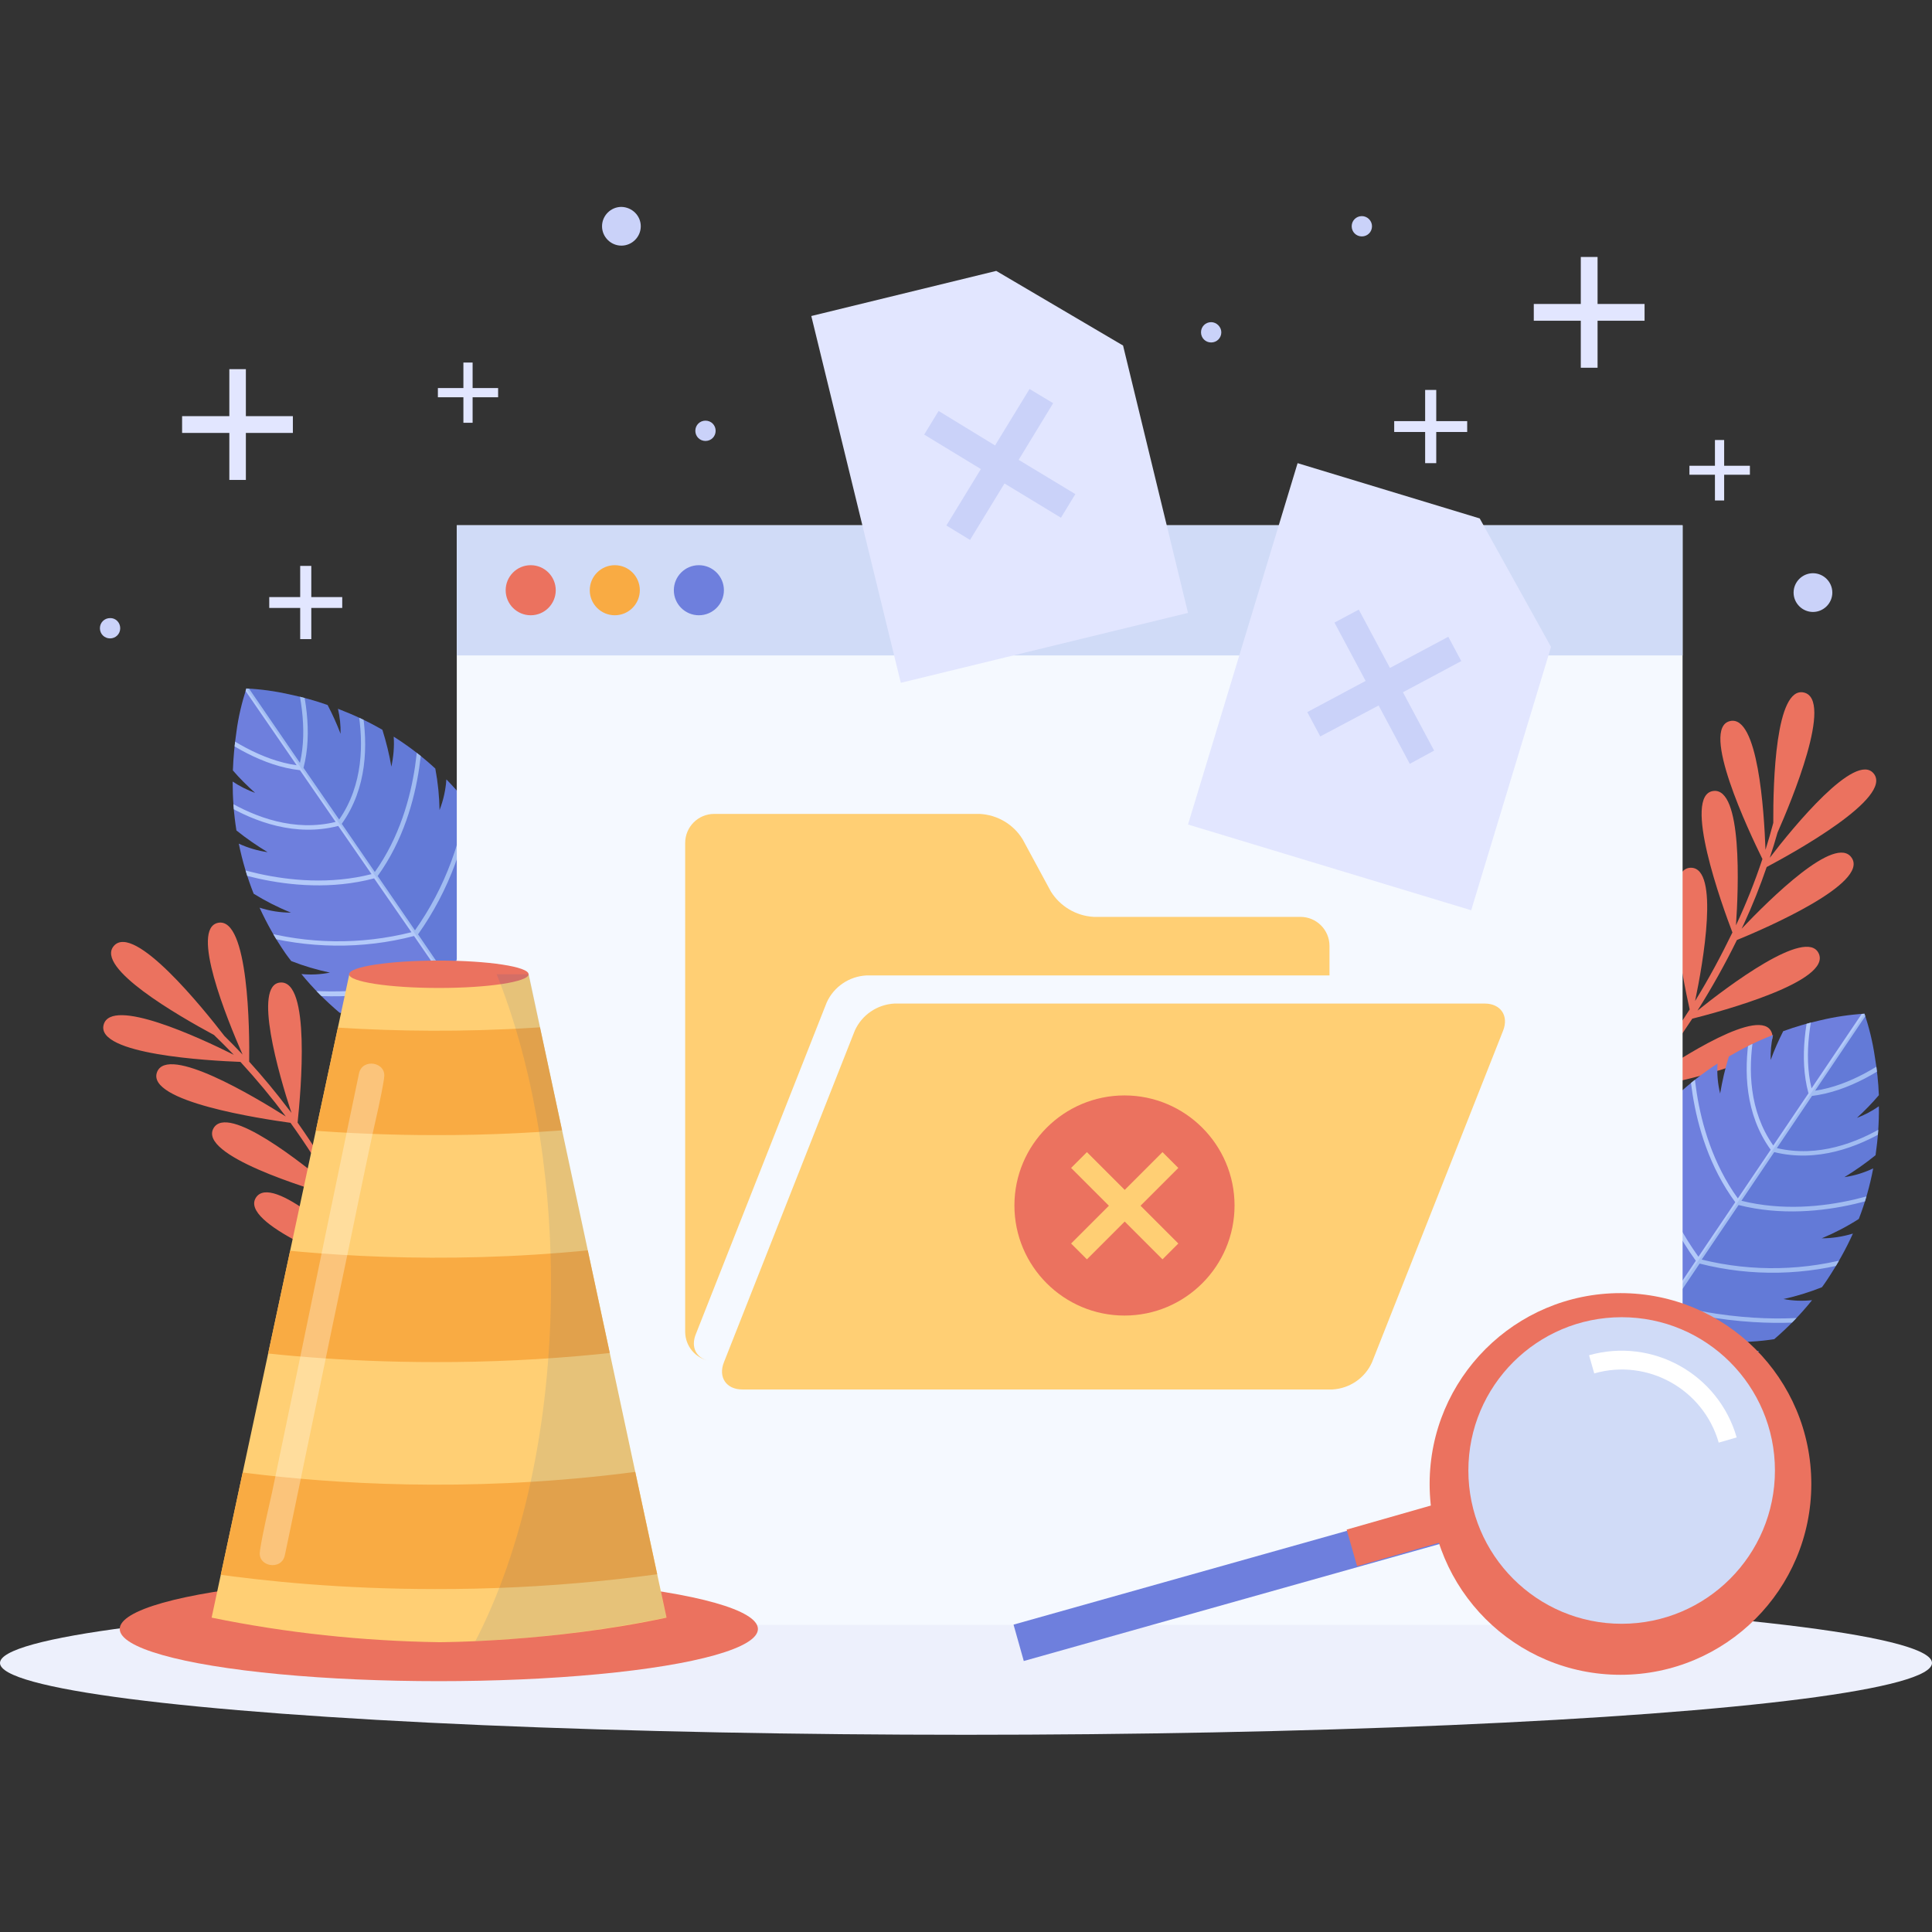 <?xml version="1.0" encoding="utf-8"?>
<!-- Generator: Adobe Illustrator 24.2.3, SVG Export Plug-In . SVG Version: 6.00 Build 0)  -->
<svg version="1.1" id="Layer_1" xmlns="http://www.w3.org/2000/svg" xmlns:xlink="http://www.w3.org/1999/xlink" x="0px" y="0px"
	 viewBox="0 0 818 818" style="enable-background:new 0 0 818 818;" xml:space="preserve">
<rect x="0" y="0" width="818" height="818" fill="#333333" stroke="none"/>
<style type="text/css">
	.st0{fill:#EB725F;}
	.st1{fill:#6E7FDD;}
	.st2{clip-path:url(#SVGID_2_);}
	.st3{fill:#B3C9F9;}
	.st4{opacity:0.1;fill:#0046A0;enable-background:new    ;}
	.st5{clip-path:url(#SVGID_4_);}
	.st6{fill:#EDF0FC;}
	.st7{fill:#F5F9FF;}
	.st8{fill:#D0DBF7;}
	.st9{fill:#F9AB43;}
	.st10{fill:#FFCF74;}
	.st11{clip-path:url(#SVGID_6_);}
	.st12{opacity:0.3;}
	.st13{fill:#FFFFFF;}
	.st14{fill:#E2E6FF;}
	.st15{fill:#CAD2F9;}
</style>
<g id="OBJECTS">
	<path class="st0" d="M123.4,471.2c-0.4-0.6-0.9-1.2-1.4-1.8c-5.2-6.9-10.7-13.5-16.5-19.9c0.2-12.8-0.2-61.2-13.1-58.8
		c-12,2.3,3.7,40.7,10.3,55.8c-2.5-2.7-5.1-5.3-7.7-7.9c-8.8-11.4-38.2-48-46.8-38.1c-8,9.2,27,29.4,42.4,37.7
		c2.8,2.7,5.6,5.5,8.4,8.4c-14.8-7.4-51.8-24.5-55.1-12.8c-3.6,12.7,44.8,15.3,57.9,15.8c6.8,7.4,13.2,15.1,19.2,23.1
		c-13.3-8.4-50-30.4-54.5-18.8c-4.8,12.5,44.3,19.8,56.5,21.5c6.4,8.9,12.4,18.2,17.8,27.8c-12.7-10.7-44.4-36-50.4-25.5
		c-6.5,11.4,39.7,25.5,52.4,29.1c0.9,1.6,1.8,3.2,2.6,4.8c4.3,8.1,8.3,16.5,12,24.9c-11.5-11.3-42.2-39.7-49-29.5
		c-7.3,11,38.3,28.4,50.4,32.8c5.4,12.9,10,26.2,13.8,39.7c-9.8-12.8-36.2-45.2-44.4-36c-8.7,9.9,33.8,33.5,45.3,39.6
		c0.2,0.6,0.3,1.1,0.5,1.8c1.2,4.6,2.4,9.3,3.2,14c0.2,0.8,1,1.2,1.8,1c0.6-0.2,1.1-0.8,1-1.4c-0.8-4.7-1.8-9.3-3-14
		c5.8-11.7,26.4-55,13.7-58.4c-11.6-3.1-14.2,36.6-15,53.7c-2.2-7.7-4.7-15.3-7.4-22.8c-1.9-5.3-3.9-10.6-6.1-15.9
		c4-12,18.6-58.5,5.3-60c-12-1.5-8.9,39-7.2,55.8c-4.2-9.9-8.9-19.5-14-29c3.2-12.3,14.5-59.6,1.2-60.3c-12.2-0.6-6.1,40.5-3.2,56.7
		c-5.6-10-11.7-19.6-18.3-29c1.4-13.4,5.6-60.5-7.4-59.3C107.1,417,118,454.8,123.4,471.2z"/>
	<path class="st0" d="M737.4,393.2c0.3-0.7,0.7-1.4,1-2.1c3.6-7.8,6.8-15.8,9.6-24c11.3-6,53.7-29.4,45.3-39.6
		c-7.7-9.4-34,22.6-44,35.7c1.2-3.6,2.3-7.1,3.3-10.7c5.8-13.1,23.9-56.5,11.1-59.3c-11.9-2.6-13,37.8-12.9,55.2
		c-1,3.8-2.1,7.6-3.3,11.4c-0.6-16.6-3.2-57.2-15-54.5c-12.8,2.9,7.9,46.6,13.7,58.4c-3.2,9.6-6.9,18.9-11.2,28.1
		c1.1-15.7,2.8-58.5-9.6-56.9c-13.2,1.7,3.7,48.4,8.1,59.9c-4.8,9.9-10,19.6-15.8,29c3.4-16.3,10.4-56.2-1.7-56.4
		c-13.2-0.2-3.5,47.1-0.6,60c-1,1.5-2,3.1-3,4.6c-5.1,7.7-10.5,15.2-16.2,22.5c4.4-15.5,14.7-56.1,2.5-57.1
		c-13.2-1.1-6.7,47.2-4.7,60c-8.8,11-18.2,21.3-28.3,31.1c6.6-14.7,22.5-53.4,10.5-56.2c-12.9-3-13.2,45.8-13.1,58.8
		c-0.4,0.4-0.8,0.8-1.3,1.2c-3.6,3.3-7.1,6.5-10.8,9.5c-1.4,1.1,0.3,3.4,1.8,2.3c3.7-3,7.3-6.1,10.8-9.3c13.1-0.5,61-3.1,57.9-15.9
		c-2.8-11.6-39,4.9-54.3,12.5c5.7-5.6,11.2-11.5,16.5-17.4c3.8-4.2,7.5-8.6,11.1-13c12.5-2.2,60.2-11.6,55.3-23.9
		c-4.5-11.2-38.6,10.7-52.4,20.3c6.7-8.4,12.9-17.1,18.8-26.1c12.3-3.1,59.3-15.8,53.5-27.7c-5.3-11-38.5,14-51.3,24.3
		c6.1-9.7,11.7-19.7,16.7-29.9c12.5-5.1,55.9-24,48.6-34.8C777.2,353,749.3,380.7,737.4,393.2z"/>
	<path class="st1" d="M217.8,430.3c3.3-7.4,5.7-15.1,7.1-23.1c-0.4-4.1-1-8.1-1.8-12c-0.6-3.4-1.4-6.6-2.3-9.9
		c-2.2,4.1-5.2,7.8-8.6,11c2.7-6.1,4.8-12.4,6.2-18.8c-2.5-7.3-5.7-14.3-9.5-21c-1.1,3.9-2.7,7.6-4.9,11.1c0.9-5.6,1.4-11.3,1.3-17
		c-0.7-1.1-1.4-2.3-2.2-3.4c-4.2-6.1-8.9-11.9-14.1-17.2c-0.3,4.5-1.3,8.9-2.9,13c-0.1-5.9-0.7-11.8-1.8-17.6
		c-5.4-5-11.3-9.5-17.6-13.5c0.3,4.3-0.1,8.5-1,12.7c-0.9-5.3-2.2-10.5-3.8-15.6c-6-3.5-12.3-6.4-18.8-8.9c0.8,3.5,1.2,7,1.1,10.6
		c-1.6-4.2-3.4-8.2-5.5-12.2c-5.1-1.8-10.4-3.3-15.7-4.4c-6.1-1.4-12.4-2.3-18.7-2.6c-1.9,6-3.4,12.1-4.2,18.4
		c-0.8,5.4-1.3,10.8-1.5,16.3c2.9,3.4,6.1,6.5,9.4,9.5c-3.3-1.2-6.5-2.8-9.5-4.8c0,6.9,0.5,13.9,1.6,20.7c4.2,3.4,8.6,6.4,13.2,9.2
		c-4.2-0.6-8.3-1.8-12.2-3.6c1.5,7.3,3.6,14.4,6.3,21.2c5,3.1,10.3,5.8,15.8,8c-4.5,0-9-0.7-13.3-2.1c3.1,6.8,6.8,13.3,11,19.4
		c0.8,1.1,1.6,2.2,2.4,3.2c5.3,2.1,10.8,3.7,16.4,4.9c-4,0.8-8.1,1-12.1,0.6c4.9,6,10.3,11.4,16.2,16.4c6.6,1,13.2,1.3,19.8,1
		c-4.2,2.1-8.7,3.5-13.3,4.1c2.7,2,5.5,3.9,8.4,5.7c3.3,2.1,6.9,4.1,10.6,5.9c7.9,1.5,16,2,24,1.7c-3.6,1.9-7.5,3.2-11.6,3.8
		c1.2,0.4,2.4,0.9,3.6,1.3c5.2,1.8,10.6,3.3,16,4.5c6.1,1.4,12.3,2.3,18.6,2.7c1.9-6,3.3-12.1,4.2-18.3c0.8-5.5,1.3-11,1.5-16.5
		c0-1.3,0-2.5,0-3.8C223.5,424.4,220.8,427.6,217.8,430.3z"/>
	<g>
		<defs>
			<path id="SVGID_1_" d="M217.8,430.3c3.3-7.4,5.7-15.1,7.1-23.1c-0.4-4.1-1-8.1-1.8-12c-0.6-3.4-1.4-6.6-2.3-9.9
				c-2.2,4.1-5.2,7.8-8.6,11c2.7-6.1,4.8-12.4,6.2-18.8c-2.5-7.3-5.7-14.3-9.5-21c-1.1,3.9-2.7,7.6-4.9,11.1
				c0.9-5.6,1.4-11.3,1.3-17c-0.7-1.1-1.4-2.3-2.2-3.4c-4.2-6.1-8.9-11.9-14.1-17.2c-0.3,4.5-1.3,8.9-2.9,13
				c-0.1-5.9-0.7-11.8-1.8-17.6c-5.4-5-11.3-9.5-17.6-13.5c0.3,4.3-0.1,8.5-1,12.7c-0.9-5.3-2.2-10.5-3.8-15.6
				c-6-3.5-12.3-6.4-18.8-8.9c0.8,3.5,1.2,7,1.1,10.6c-1.6-4.2-3.4-8.2-5.5-12.2c-5.1-1.8-10.4-3.3-15.7-4.4
				c-6.1-1.4-12.4-2.3-18.7-2.6c-1.9,6-3.4,12.1-4.2,18.4c-0.8,5.4-1.3,10.8-1.5,16.3c2.9,3.4,6.1,6.5,9.4,9.5
				c-3.3-1.2-6.5-2.8-9.5-4.8c0,6.9,0.5,13.9,1.6,20.7c4.2,3.4,8.6,6.4,13.2,9.2c-4.2-0.6-8.3-1.8-12.2-3.6
				c1.5,7.3,3.6,14.4,6.3,21.2c5,3.1,10.3,5.8,15.8,8c-4.5,0-9-0.7-13.3-2.1c3.1,6.8,6.8,13.3,11,19.4c0.8,1.1,1.6,2.2,2.4,3.2
				c5.3,2.1,10.8,3.7,16.4,4.9c-4,0.8-8.1,1-12.1,0.6c4.9,6,10.3,11.4,16.2,16.4c6.6,1,13.2,1.3,19.8,1c-4.2,2.1-8.7,3.5-13.3,4.1
				c2.7,2,5.5,3.9,8.4,5.7c3.3,2.1,6.9,4.1,10.6,5.9c7.9,1.5,16,2,24,1.7c-3.6,1.9-7.5,3.2-11.6,3.8c1.2,0.4,2.4,0.9,3.6,1.3
				c5.2,1.8,10.6,3.3,16,4.5c6.1,1.4,12.3,2.3,18.6,2.7c1.9-6,3.3-12.1,4.2-18.3c0.8-5.5,1.3-11,1.5-16.5c0-1.3,0-2.5,0-3.8
				C223.5,424.4,220.8,427.6,217.8,430.3z"/>
		</defs>
		<clipPath id="SVGID_2_">
			<use xlink:href="#SVGID_1_"  style="overflow:visible;"/>
		</clipPath>
		<g class="st2">
			<path class="st3" d="M200.2,332.8l-1.8-0.2c-2.1,22.1-9.9,43.2-22.7,61.3l-15.8-23c21.7-30.1,18.9-68.8,18.9-69.2h-1.8
				c0,0.4,2.7,38-18.3,67.5l-14-20.4c21.6-30.3,1.2-73.1,1-73.6l-1.6,0.7c0.2,0.4,19.9,41.7-0.5,71.1l-15.1-21.9
				c7.9-30.1-12.6-68.1-12.9-68.5l-1.6,0.8c0.2,0.4,19.7,36.5,13,65.6l-31-45.2l-1.5,1l31.1,45.2c-29.6-4.2-56.3-35.3-56.6-35.6
				l-1.4,1.2c0.3,0.3,28.5,33.1,59.4,36.5l15.1,21.9c-34.8,8.5-66.3-24.7-66.6-24.9l-1.3,1.2c0.3,0.3,33,34.7,69,25.4l14.1,20.4
				c-35,8.9-69.2-7-69.6-7.1l-0.7,1.8c0.3,0.2,35.6,16.6,71.4,7.1l15.8,22.8c-21.5,5.4-44,5.1-65.3-0.9l-0.5,1.8
				c21.9,6.1,45,6.4,66.9,0.7l11.9,17.3c-35,9.2-60.9,5.4-61.2,5.3L126,421c0.3,0,26.8,4,62.5-5.6l13,18.9
				c-29.3,7.7-51,4.5-51.2,4.5l-0.2,1.8c0.2,0,22.6,3.3,52.5-4.7l10.8,15.7c-10.4,2.9-21.3,4-32,3.1l-0.1,1.8
				c0.6,0.1,14.2,1.9,33.3-3.3l21,30.6l1.5-1L216,452.5c11.7-15.9,14.8-29.4,15-30l-1.8-0.5c-3,10.4-7.8,20.2-14.3,28.8l-10.8-15.7
				c18.2-25.1,23.1-47.1,23.1-47.4l-1.8-0.5c0,0.2-4.9,21.6-22.6,46.3L190,414.5c21.7-29.9,27.5-56.1,27.6-56.3l-1.8-0.5
				c0,0.3-5.8,25.8-27,55.2L177,395.6C190.1,377.1,198.1,355.4,200.2,332.8z"/>
		</g>
	</g>
	<path class="st4" d="M205.3,350.6c-0.7-1.1-1.4-2.3-2.2-3.4c-4.2-6.1-8.9-11.9-14.1-17.2c-0.3,4.5-1.3,8.9-2.9,13
		c-0.1-5.9-0.7-11.8-1.8-17.6c-5.4-5-11.3-9.5-17.6-13.5c0.3,4.3-0.1,8.5-1,12.7c-0.9-5.3-2.2-10.5-3.8-15.6
		c-6-3.5-12.3-6.4-18.8-8.9c0.8,3.5,1.2,7,1.1,10.6c-1.6-4.2-3.4-8.2-5.5-12.2c-5.1-1.8-10.4-3.3-15.7-4.4
		c-6.1-1.4-12.4-2.3-18.7-2.6l115.6,168.2c1.9-6,3.3-12.1,4.2-18.3c0.8-5.5,1.3-11,1.5-16.5c0-1.3,0-2.5,0-3.8
		c-2.1,3.5-4.7,6.7-7.7,9.4c3.3-7.4,5.7-15.1,7.1-23.1c-0.4-4.1-1-8.1-1.8-12c-0.6-3.4-1.4-6.6-2.3-9.9c-2.2,4.1-5.2,7.8-8.6,11
		c2.7-6.1,4.8-12.4,6.2-18.8c-2.5-7.3-5.7-14.3-9.5-21c-1.1,3.9-2.7,7.6-4.9,11.1C204.9,362,205.3,356.3,205.3,350.6z"/>
	<path class="st1" d="M702,585.8c8.1,0.3,16.1-0.3,24-1.9c3.7-1.9,7.2-3.9,10.5-6c2.9-1.8,5.7-3.8,8.3-5.8c-4.6-0.6-9.2-1.9-13.4-4
		c6.6,0.3,13.3-0.1,19.8-1.1c5.8-5,11.2-10.5,16-16.5c-4,0.4-8.1,0.3-12.1-0.5c5.6-1.2,11-2.9,16.3-5c0.8-1.1,1.6-2.2,2.3-3.3
		c4.1-6.2,7.8-12.7,10.8-19.4c-4.3,1.3-8.7,2-13.2,2c5.5-2.3,10.7-5,15.7-8.2c2.7-6.9,4.7-14.1,6.1-21.4c-3.8,1.8-7.9,3.1-12.2,3.7
		c4.6-2.8,9-5.9,13.2-9.3c1-6.9,1.5-13.8,1.4-20.7c-2.9,2-6,3.7-9.3,4.9c3.3-3,6.4-6.2,9.3-9.6c-0.2-5.4-0.8-10.9-1.7-16.2
		c-0.9-6.2-2.4-12.4-4.4-18.3c-6.3,0.4-12.5,1.3-18.7,2.8c-5.3,1.2-10.5,2.7-15.7,4.6c-2,4-3.8,8-5.3,12.2c-0.1-3.5,0.2-7.1,1-10.6
		c-6.5,2.5-12.7,5.6-18.7,9.1c-1.6,5.1-2.8,10.4-3.7,15.7c-1-4.1-1.4-8.4-1.1-12.7c-6.2,4-12,8.6-17.4,13.6
		c-1.1,5.8-1.7,11.7-1.8,17.6c-1.7-4.1-2.7-8.5-3-13c-5.1,5.4-9.8,11.1-14,17.3c-0.7,1.1-1.4,2.2-2.2,3.4c0,5.7,0.5,11.4,1.5,17
		c-2.2-3.4-3.9-7.1-5-11c-3.7,6.7-6.9,13.8-9.3,21.1c1.5,6.5,3.6,12.7,6.4,18.8c-3.5-3.1-6.4-6.8-8.7-10.9c-0.9,3.2-1.6,6.5-2.2,9.9
		c-0.7,3.9-1.3,7.9-1.6,12c1.5,7.9,4,15.6,7.3,23c-3.1-2.7-5.7-5.9-7.8-9.4c0,1.2,0,2.5,0.1,3.8c0.2,5.5,0.8,11,1.6,16.5
		c0.9,6.2,2.4,12.3,4.3,18.3c6.3-0.4,12.5-1.4,18.6-2.8c5.4-1.2,10.7-2.8,15.9-4.7c1.2-0.4,2.4-0.9,3.6-1.3
		C709.6,588.9,705.7,587.6,702,585.8z"/>
	<g>
		<defs>
			<path id="SVGID_3_" d="M702,585.8c8.1,0.3,16.1-0.3,24-1.9c3.7-1.9,7.2-3.9,10.5-6c2.9-1.8,5.7-3.8,8.3-5.8
				c-4.6-0.6-9.2-1.9-13.4-4c6.6,0.3,13.3-0.1,19.8-1.1c5.8-5,11.2-10.5,16-16.5c-4,0.4-8.1,0.3-12.1-0.5c5.6-1.2,11-2.9,16.3-5
				c0.8-1.1,1.6-2.2,2.3-3.3c4.1-6.2,7.8-12.7,10.8-19.4c-4.3,1.3-8.7,2-13.2,2c5.5-2.3,10.7-5,15.7-8.2c2.7-6.9,4.7-14.1,6.1-21.4
				c-3.8,1.8-7.9,3.1-12.2,3.7c4.6-2.8,9-5.9,13.2-9.3c1-6.9,1.5-13.8,1.4-20.7c-2.9,2-6,3.7-9.3,4.9c3.3-3,6.4-6.2,9.3-9.6
				c-0.2-5.4-0.8-10.9-1.7-16.2c-0.9-6.2-2.4-12.4-4.4-18.3c-6.3,0.4-12.5,1.3-18.7,2.8c-5.3,1.2-10.5,2.7-15.7,4.6
				c-2,4-3.8,8-5.3,12.2c-0.1-3.5,0.2-7.1,1-10.6c-6.5,2.5-12.7,5.6-18.7,9.1c-1.6,5.1-2.8,10.4-3.7,15.7c-1-4.1-1.4-8.4-1.1-12.7
				c-6.2,4-12,8.6-17.4,13.6c-1.1,5.8-1.7,11.7-1.8,17.6c-1.7-4.1-2.7-8.5-3-13c-5.1,5.4-9.8,11.1-14,17.3c-0.7,1.1-1.4,2.2-2.2,3.4
				c0,5.7,0.5,11.4,1.5,17c-2.2-3.4-3.9-7.1-5-11c-3.7,6.7-6.9,13.8-9.3,21.1c1.5,6.5,3.6,12.7,6.4,18.8c-3.5-3.1-6.4-6.8-8.7-10.9
				c-0.9,3.2-1.6,6.5-2.2,9.9c-0.7,3.9-1.3,7.9-1.6,12c1.5,7.9,4,15.6,7.3,23c-3.1-2.7-5.7-5.9-7.8-9.4c0,1.2,0,2.5,0.1,3.8
				c0.2,5.5,0.8,11,1.6,16.5c0.9,6.2,2.4,12.3,4.3,18.3c6.3-0.4,12.5-1.4,18.6-2.8c5.4-1.2,10.7-2.8,15.9-4.7
				c1.2-0.4,2.4-0.9,3.6-1.3C709.6,588.9,705.7,587.6,702,585.8z"/>
		</defs>
		<clipPath id="SVGID_4_">
			<use xlink:href="#SVGID_3_"  style="overflow:visible;"/>
		</clipPath>
		<g class="st5">
			<path class="st3" d="M786.3,533.7l-0.5-1.8c-21.3,6.2-43.8,6.7-65.3,1.4l15.6-23.1c35.9,9.1,71-7.6,71.3-7.8l-0.7-1.7
				c-0.3,0.2-34.4,16.4-69.4,7.7l13.9-20.6c36.1,8.9,68.5-25.7,68.8-26.1l-1.3-1.2c-0.3,0.3-31.5,33.8-66.4,25.6l14.9-22.1
				c30.9-3.7,58.8-36.7,59-37.1l-1.4-1.2c-0.3,0.3-26.7,31.7-56.3,36.1l30.6-45.4l-1.5-1l-30.6,45.4c-7-29.1,12.2-65.3,12.5-65.7
				l-1.6-0.8c-0.2,0.4-20.4,38.5-12.2,68.6l-14.9,22.1c-20.6-29.2-1.3-70.7-1.1-71.1l-1.6-0.7c-0.2,0.4-20.2,43.4,1.6,73.6
				l-13.9,20.6c-21.2-29.3-18.9-67-18.9-67.4h-1.8c0,0.4-2.4,39.2,19.6,69l-15.6,23.1c-12.9-18-20.9-39.1-23.1-61.1l-1.8,0.2
				c2.3,22.6,10.5,44.2,23.8,62.6l-11.7,17.4c-21.4-29.1-27.4-54.7-27.4-54.9l-1.8,0.6c0,0.2,6.1,26.4,28.1,56.1l-12.8,19
				c-17.9-24.4-22.9-45.8-23-46l-1.8,0.6c0,0.2,5.2,22.2,23.6,47.1l-10.7,15.8c-6.6-8.6-11.5-18.3-14.6-28.7l-1.8,0.6
				c0.1,0.6,3.4,14,15.3,29.8L658.7,622l1.5,1l20.8-30.8c19.1,5,32.8,3.1,33.3,3l-0.1-1.8c-10.8,1-21.6,0.1-32-2.8l10.7-15.8
				c30,7.7,52.3,4.3,52.6,4.2l-0.2-1.8c-0.2,0-21.9,3.4-51.3-4.1l12.8-19c35.7,9.2,62.2,5.1,62.5,5l-0.2-1.8
				c-0.3,0-26.2,4.1-61.2-4.9l11.7-17.4C741.6,540.6,764.6,540.1,786.3,533.7z"/>
		</g>
	</g>
	<path class="st4" d="M771.6,544.9c0.8-1.1,1.6-2.2,2.3-3.3c4.1-6.2,7.8-12.7,10.8-19.4c-4.3,1.3-8.7,2-13.2,2
		c5.5-2.3,10.7-5,15.7-8.2c2.7-6.9,4.7-14.1,6.1-21.4c-3.8,1.8-7.9,3.1-12.2,3.7c4.6-2.8,9-5.9,13.2-9.3c1-6.9,1.5-13.8,1.4-20.7
		c-2.9,2-6,3.7-9.4,4.9c3.3-3,6.4-6.2,9.3-9.6c-0.2-5.4-0.8-10.9-1.7-16.2c-0.9-6.2-2.4-12.4-4.4-18.3L675.6,598.3
		c6.3-0.4,12.5-1.4,18.6-2.8c5.4-1.2,10.7-2.8,15.9-4.7c1.2-0.4,2.4-0.9,3.6-1.3c-4-0.6-7.9-1.9-11.6-3.7c8.1,0.3,16.1-0.3,24-1.9
		c3.7-1.9,7.2-3.9,10.5-6c2.9-1.8,5.7-3.8,8.3-5.8c-4.6-0.6-9.2-1.9-13.4-4c6.6,0.3,13.3-0.1,19.8-1.1c5.8-5,11.2-10.5,16-16.5
		c-4,0.4-8.1,0.3-12.1-0.5C760.9,548.6,766.3,547,771.6,544.9z"/>
	<ellipse class="st6" cx="409" cy="704.1" rx="409" ry="30.4"/>
	<rect x="193.4" y="222.4" class="st7" width="519" height="465.6"/>
	<rect x="193.4" y="222.4" class="st8" width="519" height="55.1"/>
	<path class="st0" d="M235.3,249.9c0,5.8-4.7,10.6-10.6,10.6c-5.8,0-10.6-4.7-10.6-10.6c0-5.8,4.7-10.6,10.6-10.6
		C230.6,239.3,235.3,244.1,235.3,249.9L235.3,249.9z"/>
	<path class="st9" d="M270.9,249.9c0,5.8-4.7,10.6-10.6,10.6c-5.8,0-10.6-4.7-10.6-10.6c0-5.8,4.7-10.6,10.6-10.6
		C266.2,239.3,270.9,244.1,270.9,249.9L270.9,249.9z"/>
	<path class="st1" d="M306.5,249.9c0,5.8-4.7,10.6-10.6,10.6c-5.8,0-10.6-4.7-10.6-10.6c0-5.8,4.7-10.6,10.6-10.6
		S306.5,244.1,306.5,249.9L306.5,249.9z"/>
	<path class="st10" d="M636.4,436.4c2.5-6.3-1-11.5-7.8-11.5H378.7c-7.3,0.4-13.8,4.8-16.8,11.5l-55.4,140.4
		c-2.5,6.3,1,11.5,7.8,11.5h249.8c7.3-0.4,13.8-4.8,16.8-11.5L636.4,436.4z"/>
	<path class="st10" d="M294.6,564.9l55.4-140.4c3-6.7,9.5-11.1,16.8-11.5h196.1v-12.5c0-6.8-5.5-12.3-12.3-12.3h-87.5
		c-7.5-0.4-14.3-4.5-18.2-10.8l-11.9-22c-3.9-6.4-10.7-10.4-18.2-10.8H302.4c-6.8,0-12.3,5.5-12.3,12.3V564
		c0.1,5.9,4.2,10.9,9.9,12.1C294.8,575,292.4,570.4,294.6,564.9z"/>
	<path class="st0" d="M476.1,463.8c-25.7,0-46.6,20.9-46.6,46.6c0,25.7,20.9,46.6,46.6,46.6c25.7,0,46.6-20.9,46.6-46.6
		S501.8,463.8,476.1,463.8L476.1,463.8z M498.9,526.5l-6.7,6.7l-16-16l-16,16l-6.7-6.7l16-16l-16-16l6.7-6.7l16,16l16-16l6.7,6.7
		l-16,16L498.9,526.5z"/>
	<ellipse class="st0" cx="185.8" cy="689.7" rx="135.1" ry="22.1"/>
	<path class="st10" d="M223.8,412.5h-75.9L89.6,684.9c31.7,6.5,63.9,9.9,96.3,10.4c0,0,47.9,0,96.3-10.4L223.8,412.5z"/>
	<ellipse class="st0" cx="185.8" cy="412.5" rx="38" ry="5.8"/>
	<g>
		<defs>
			<path id="SVGID_5_" d="M223.8,412.5h-75.9L89.6,684.9c31.7,6.5,63.9,9.9,96.3,10.4c0,0,47.9,0,96.3-10.4L223.8,412.5z"/>
		</defs>
		<clipPath id="SVGID_6_">
			<use xlink:href="#SVGID_5_"  style="overflow:visible;"/>
		</clipPath>
		<g class="st11">
			<path class="st9" d="M184.2,672.8c-78.1,0-130.9-13.1-134.2-13.9l10.9-42.7l-5.3,21.4l5.3-21.4c1.1,0.3,113.7,27.9,251.2-0.2
				l8.9,43.3C276,668.4,230.1,672.9,184.2,672.8z"/>
			<path class="st9" d="M184.2,576.7c-78.1,0-130.9-13.1-134.2-13.9l10.9-42.7l-5.3,21.4l5.3-21.4c1.1,0.3,113.7,27.9,251.2-0.2
				l8.9,43.3C276,572.3,230.1,576.8,184.2,576.7z"/>
			<path class="st9" d="M184.2,480.6c-78.1,0-130.9-13.1-134.2-13.9L60.9,424l-5.3,21.4l5.3-21.4c1.1,0.3,113.7,27.9,251.2-0.2
				l8.9,43.3C275.9,476.1,230.1,480.7,184.2,480.6z"/>
		</g>
	</g>
	<path class="st4" d="M233.3,543.9c0,59.2-12.2,112.7-32,150.9c27.1-1.2,54.2-4.5,80.8-10l-58.2-272.3h-13.6
		C224.7,448.4,233.3,494.1,233.3,543.9z"/>
	<g class="st12">
		<path class="st13" d="M152,454.5l-4.2,20.1c-3.3,16.1-6.7,32.2-10,48.2c-4,19.5-8.1,39.1-12.1,58.6l-10.5,50.4
			c-1.8,8.2-3.8,16.3-5.1,24.5c0,0.1,0,0.2,0,0.3c-1.4,6.7,9.1,8.6,10.5,1.9l4.2-20.1c3.3-16.1,6.7-32.2,10-48.2
			c4-19.5,8.1-39.1,12.2-58.6c3.5-16.8,6.9-33.6,10.5-50.4c1.8-8.2,3.8-16.3,5.1-24.5c0-0.1,0-0.2,0-0.3
			C163.9,449.7,153.4,447.8,152,454.5L152,454.5z"/>
	</g>
	
		<rect x="426.1" y="652.1" transform="matrix(0.963 -0.271 0.271 0.963 -157.923 175.359)" class="st1" width="261.1" height="16"/>
	
		<rect x="569.5" y="631" transform="matrix(0.962 -0.275 0.275 0.962 -151.221 197.222)" class="st0" width="119.4" height="16.1"/>
	<circle class="st0" cx="686.1" cy="628.3" r="80.8"/>
	<circle class="st8" cx="686.6" cy="622.6" r="64.9"/>
	<path class="st13" d="M735.3,608.6l-7.6,2.2c-6.5-22.6-30.1-35.8-52.7-29.3l-2.2-7.7C699.7,566.2,727.6,581.8,735.3,608.6z"/>
	<polygon class="st14" points="626.5,219.5 549.4,196.1 503,349.1 622.9,385.4 656.7,273.9 	"/>
	<polygon class="st15" points="618.7,279.9 613.2,269.6 588.5,282.8 575.3,258.1 565,263.6 578.2,288.3 553.5,301.5 559,311.8 
		583.7,298.7 596.9,323.4 607.2,317.8 594,293.1 	"/>
	<polygon class="st14" points="421.8,114.7 343.5,133.8 381.4,289.1 503,259.5 475.5,146.3 	"/>
	<polygon class="st15" points="445.9,170.7 435.9,164.7 421.3,188.6 397.4,174 391.3,184 415.3,198.6 400.7,222.5 410.7,228.6 
		425.3,204.7 449.2,219.2 455.3,209.2 431.3,194.7 	"/>
	<polygon class="st14" points="696.3,128.7 676.4,128.7 676.4,108.8 669.3,108.8 669.3,128.7 649.4,128.7 649.4,135.8 669.3,135.8 
		669.3,155.7 676.4,155.7 676.4,135.8 696.3,135.8 	"/>
	<polygon class="st14" points="740.9,197.2 730,197.2 730,186.3 726.1,186.3 726.1,197.2 715.3,197.2 715.3,201 726.1,201 
		726.1,211.9 730,211.9 730,201 740.9,201 	"/>
	<polygon class="st14" points="621.2,178.3 608.1,178.3 608.1,165.1 603.4,165.1 603.4,178.3 590.3,178.3 590.3,182.9 603.4,182.9 
		603.4,196.1 608.1,196.1 608.1,182.9 621.2,182.9 	"/>
	<polygon class="st14" points="124,176.2 104.1,176.2 104.1,156.3 97.1,156.3 97.1,176.2 77.1,176.2 77.1,183.3 97.1,183.3 
		97.1,203.2 104.1,203.2 104.1,183.3 124,183.3 	"/>
	<polygon class="st14" points="210.9,164.3 200.1,164.3 200.1,153.5 196.2,153.5 196.2,164.3 185.4,164.3 185.4,168.2 196.2,168.2 
		196.2,179 200.1,179 200.1,168.2 210.9,168.2 	"/>
	<polygon class="st14" points="144.9,252.8 131.8,252.8 131.8,239.6 127.1,239.6 127.1,252.8 114,252.8 114,257.4 127.1,257.4 
		127.1,270.6 131.8,270.6 131.8,257.4 144.9,257.4 	"/>
	<path class="st15" d="M580.9,95.8c0,2.4-1.9,4.3-4.3,4.3c-2.4,0-4.3-1.9-4.3-4.3c0-2.4,1.9-4.3,4.3-4.3c0,0,0,0,0,0
		C578.9,91.5,580.9,93.4,580.9,95.8z"/>
	<path class="st15" d="M775.8,250.9c0,4.5-3.7,8.2-8.2,8.2c-4.5,0-8.2-3.7-8.2-8.2c0-4.5,3.7-8.2,8.2-8.2l0,0
		C772.1,242.7,775.8,246.4,775.8,250.9C775.8,250.9,775.8,250.9,775.8,250.9z"/>
	<path class="st15" d="M517.1,140.7c0,2.4-1.9,4.3-4.3,4.3c-2.4,0-4.3-1.9-4.3-4.3c0-2.4,1.9-4.3,4.3-4.3
		C515.1,136.4,517.1,138.4,517.1,140.7L517.1,140.7z"/>
	<path class="st15" d="M271.3,95.8c0,4.5-3.7,8.2-8.2,8.2c-4.5,0-8.2-3.7-8.2-8.2c0-4.5,3.7-8.2,8.2-8.2c0,0,0,0,0,0
		C267.6,87.7,271.3,91.3,271.3,95.8z"/>
	<path class="st15" d="M303,182.4c0,2.4-1.9,4.3-4.3,4.3c-2.4,0-4.3-1.9-4.3-4.3c0-2.4,1.9-4.3,4.3-4.3l0,0
		C301.1,178.1,303,180,303,182.4z"/>
	<path class="st15" d="M50.9,266c0,2.4-1.9,4.3-4.3,4.3c-2.4,0-4.3-1.9-4.3-4.3c0-2.4,1.9-4.3,4.3-4.3c0,0,0,0,0,0
		C48.9,261.6,50.9,263.5,50.9,266C50.9,265.9,50.9,266,50.9,266z"/>
</g>
</svg>
